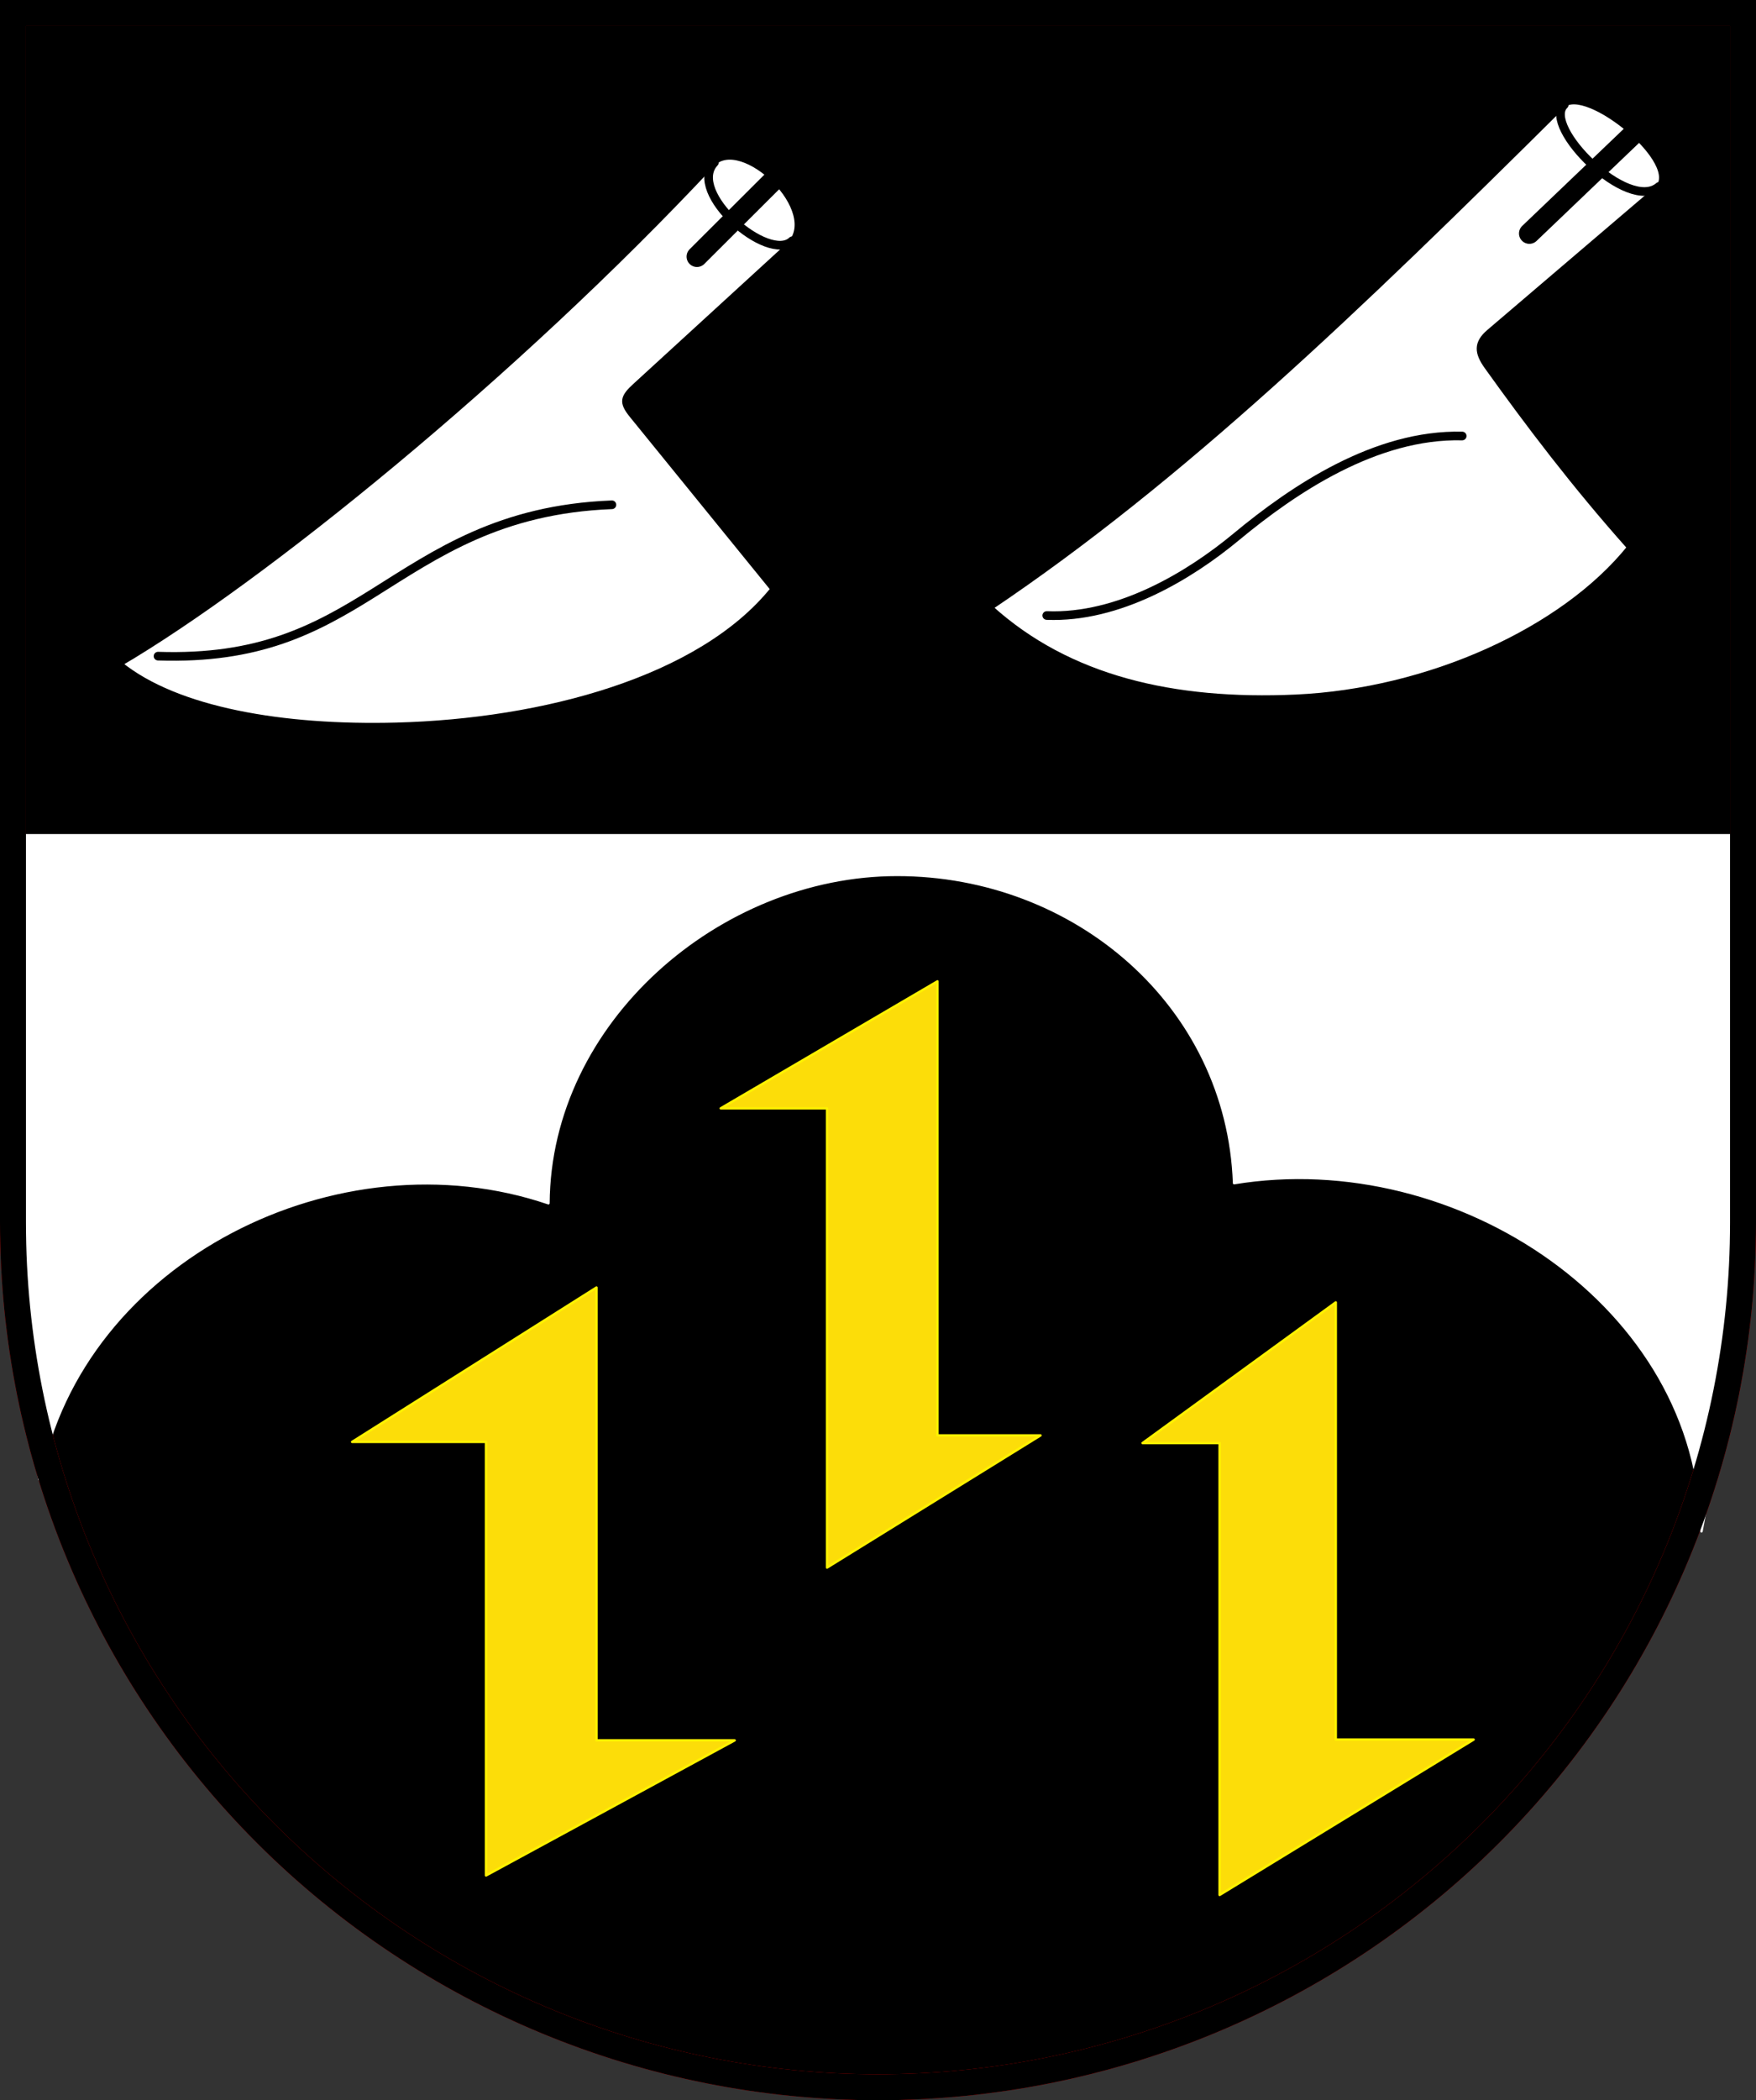<?xml version="1.0" encoding="UTF-8"?>
<!-- Created with Inkscape (http://www.inkscape.org/) -->
<svg width="203mm" height="242.65mm" version="1.1" viewBox="0 0 203 242.65" xmlns="http://www.w3.org/2000/svg">
 <rect x="0" y="0" width="203" height="242.65" fill="#333333" stroke="none"/>
 <title>Wappen der ehemaligen Gemeinde Kespern</title>
 <g transform="translate(326.02 97.223)">
  <g>
   <path d="m-324.52-95.723 3.1e-4 139.77c-3e-5 26.49 10.536 51.896 29.289 70.628 18.754 18.732 44.189 29.255 70.71 29.255 26.522 3e-5 51.957-10.523 70.711-29.255 18.754-18.732 29.289-44.137 29.289-70.628l1e-5 -139.77z" fill="#800000"/>
   <path d="m-324.52-95.723 2.1e-4 133.24c-3e-5 26.503 10.536 51.921 29.289 70.662 18.754 18.741 44.189 29.269 70.71 29.269 26.522 2e-5 51.957-10.528 70.711-29.269 18.754-18.741 29.289-44.159 29.289-70.662l-7.9e-4 -133.24z" fill="#078930"/>
   <path d="m-324.52-95.723 3.1e-4 125.07c-2e-5 26.503 10.536 51.921 29.289 70.662 18.754 18.741 44.189 29.269 70.71 29.269 26.522 3e-5 51.957-10.528 70.711-29.269 18.754-18.741 29.289-44.159 29.289-70.662l-7.9e-4 -125.07z" fill="#800080"/>
   <path d="m-324.52-95.723 3.1e-4 139.77c-3e-5 26.49 10.536 51.896 29.289 70.628 18.754 18.732 44.189 29.255 70.71 29.255 26.522 3e-5 51.957-10.523 70.711-29.255 18.754-18.732 29.289-44.137 29.289-70.628l1e-5 -139.77z" stroke="#f00" stroke-linecap="square" stroke-miterlimit="8" stroke-width="3"/>
  </g>
  <g fill="#fcdd09" fill-rule="evenodd" stroke="#fff200" stroke-linejoin="round" stroke-width=".282px">
   <path d="m-285.31 69.367 28.241-17.832v52.318h15.977l-28.739 15.606v-50.093z"/>
   <path d="m-242.7 30.83 25.052-14.671v52.459h11.913l-24.675 15.268v-53.056z"/>
   <path d="m-193.93 69.501 22.329-16.251v50.512h15.935l-29.36 17.949v-52.21z"/>
  </g>
  <path d="m-312.14-20.524c16.261-9.524 45.647-33.281 68.492-57.715 3.352-3.585 12.937 5.529 8.717 9.393l-17.666 16.172c-1.46 1.336-1.627 1.923-0.38 3.457l16.301 20.054c-8.377 10.411-26.56 15.261-43.516 15.706-13.055 0.342-25.383-1.739-31.948-7.066z" fill="#fff" fill-rule="evenodd" stroke="#000" stroke-linejoin="round" stroke-width=".564"/>
  <path d="m-211.5-27.026c22.113-14.867 42.327-34.319 66.183-57.988 2.575-2.551 14.077 6.805 10.783 9.614l-19.364 16.515c-1.506 1.284-1.406 2.419-0.255 4.026 4.803 6.709 10.123 13.724 16.504 20.885-7.706 9.577-23.273 16.588-38.567 17.278-14.134 0.637-26.254-2.158-35.283-10.329z" fill="#fff" fill-rule="evenodd" stroke="#000" stroke-width=".564"/>
  <g fill="none" stroke="#000" stroke-linecap="round">
   <g>
    <path d="m-307.75-21.414c11.658 0.385 18.158-3.079 24.902-7.297 7.301-4.567 14.59-9.684 27.566-10.192"/>
    <path d="m-243.43-78.455c-3.266 3.471 6.257 11.689 8.999 9.047"/>
    <path d="m-205.01-26.109c8.302 0.331 16.477-4.586 21.913-9.095 6.628-5.498 16.12-11.884 26.112-11.646"/>
    <path d="m-145.19-85.114c-2.612 2.508 7.384 12.525 10.962 9.429"/>
   </g>
   <path d="m-245.45-67.574 8.903-8.879" stroke-width="2.4"/>
   <path d="m-149.22-70.25 12.029-11.496" stroke-width="2.4"/>
  </g>
  <path d="m-321.46 73.703-3.041-19.257-0.024-55.166h200.01l-0.099 54.962-4.707 25.459c-0.183-25.832-28.17-44.499-54.035-40.226-0.738-20.555-18.393-35.623-38.958-35.617-20.566 6e-3 -40.169 16.977-40.303 37.939-24.207-8.258-53.909 6.445-58.841 31.905z" fill="#fff" fill-rule="evenodd" stroke="#fff" stroke-linejoin="round" stroke-width=".282px"/>
  <path d="m-324.52-95.723 3.1e-4 139.77c-3e-5 26.49 10.536 51.896 29.289 70.628 18.754 18.732 44.189 29.255 70.71 29.255 26.522 3e-5 51.957-10.523 70.711-29.255 18.754-18.732 29.289-44.137 29.289-70.628l1e-5 -139.77z" fill="none" stroke="#000" stroke-linecap="square" stroke-miterlimit="8" stroke-width="3"/>
 </g>
</svg>
